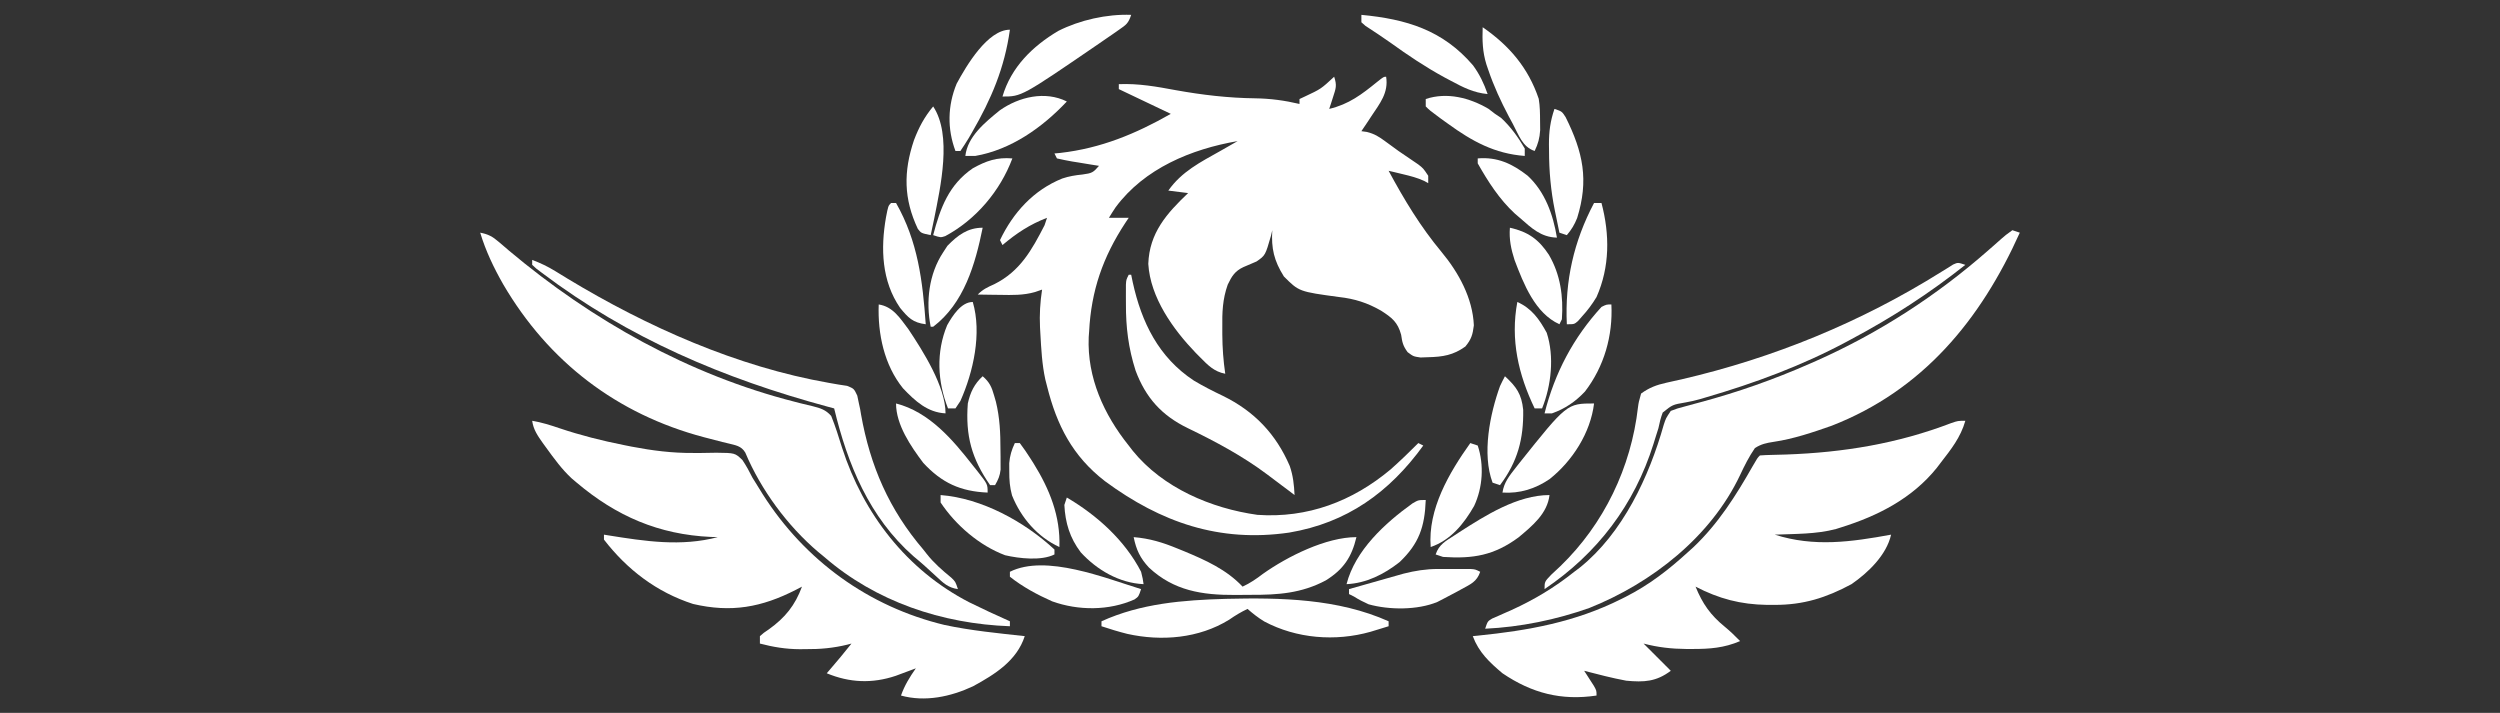 <?xml version="1.0" encoding="UTF-8"?>
<svg version="1.1" xmlns="http://www.w3.org/2000/svg" width="1010" height="288">
<rect width="100%" height="100%" fill="#333333" stroke="none"/>
<path d="M0 0 C1.184 3.552 0.695 4.698 -0.438 8.188 C-0.725 9.089 -1.012 9.99 -1.309 10.918 C-1.537 11.605 -1.765 12.292 -2 13 C5.97 11.109 11.139 7.142 17.375 2.082 C20 0 20 0 21 0 C22.029 6.515 18.437 10.819 15 16 C14.575 16.652 14.149 17.305 13.711 17.977 C12.821 19.327 11.913 20.665 11 22 C11.728 22.101 12.457 22.201 13.207 22.305 C16.33 23.082 18.106 24.222 20.688 26.125 C21.547 26.751 22.407 27.378 23.293 28.023 C24.186 28.676 25.08 29.328 26 30 C28.653 31.813 31.309 33.62 33.969 35.422 C36 37 36 37 38 40 C38 40.99 38 41.98 38 43 C37.203 42.555 37.203 42.555 36.391 42.102 C33.559 40.797 30.781 40.1 27.75 39.375 C26.672 39.115 25.595 38.854 24.484 38.586 C23.665 38.393 22.845 38.199 22 38 C28.316 49.714 34.847 60.55 43.367 70.781 C50.275 79.1 55.959 89.401 56.438 100.438 C55.974 104.215 55.417 106.083 53 109 C48.132 112.495 43.91 113.172 38 113.312 C36.969 113.35 35.938 113.387 34.875 113.426 C32 113 32 113 29.684 111.277 C27.832 108.773 27.494 107.294 27.062 104.25 C25.692 99.16 23.325 97.316 18.938 94.5 C13.436 91.347 8.275 89.696 2 89 C-14.189 86.811 -14.189 86.811 -20.312 80.688 C-24.312 74.318 -25.452 69.375 -25 62 C-25.173 62.736 -25.345 63.472 -25.523 64.23 C-27.811 72.175 -27.811 72.175 -31.352 74.633 C-33.108 75.415 -34.877 76.172 -36.656 76.902 C-40.119 78.524 -41.371 80.607 -43 84 C-45.096 89.895 -45.272 95.214 -45.188 101.438 C-45.187 102.34 -45.186 103.243 -45.186 104.174 C-45.151 109.533 -44.775 114.697 -44 120 C-48.544 119.133 -51.023 116.512 -54.188 113.312 C-54.76 112.736 -55.332 112.159 -55.922 111.565 C-65.112 102.011 -74.268 89.204 -75.09 75.605 C-74.659 63.101 -67.658 55.236 -59 47 C-61.64 46.67 -64.28 46.34 -67 46 C-61.603 38.313 -54.014 34.506 -46 30 C-44.675 29.244 -43.351 28.488 -42.027 27.73 C-41.028 27.159 -40.029 26.588 -39 26 C-57.662 29.233 -76.674 37.026 -88.305 52.766 C-89.243 54.151 -90.129 55.571 -91 57 C-88.36 57 -85.72 57 -83 57 C-83.447 57.666 -83.895 58.333 -84.355 59.02 C-93.444 72.876 -98.155 86.388 -99 103 C-99.053 103.723 -99.106 104.446 -99.16 105.191 C-99.853 121.554 -93.006 136.526 -83 149 C-82.167 150.081 -82.167 150.081 -81.316 151.184 C-69.198 166.092 -49.691 174.393 -31 177 C-10.715 178.403 7.374 171.573 22.836 158.625 C26.679 155.199 30.376 151.657 34 148 C34.66 148.33 35.32 148.66 36 149 C22.293 167.946 5.103 180.252 -18.208 184.173 C-46.354 188.255 -69.97 180.077 -92.594 163.398 C-105.687 153.285 -112.062 140.833 -116 125 C-116.233 124.091 -116.467 123.182 -116.707 122.246 C-118.028 116.172 -118.339 110.004 -118.688 103.812 C-118.736 102.968 -118.785 102.124 -118.835 101.255 C-119.075 96.028 -118.794 91.173 -118 86 C-119.425 86.491 -119.425 86.491 -120.879 86.992 C-125.561 88.33 -130.103 88.221 -134.938 88.125 C-136.249 88.111 -136.249 88.111 -137.588 88.098 C-139.725 88.074 -141.863 88.038 -144 88 C-141.832 85.832 -140.094 85.06 -137.312 83.812 C-126.871 78.599 -122.177 70.05 -117 60 C-116.67 59.01 -116.34 58.02 -116 57 C-122.933 59.639 -128.337 63.234 -134 68 C-134.33 67.34 -134.66 66.68 -135 66 C-129.672 54.864 -121.46 45.809 -109.875 41.125 C-107.142 40.205 -104.553 39.782 -101.688 39.5 C-97.851 38.98 -97.361 38.732 -95 36 C-96.216 35.807 -97.431 35.613 -98.684 35.414 C-100.268 35.152 -101.853 34.888 -103.438 34.625 C-104.24 34.499 -105.042 34.372 -105.869 34.242 C-107.925 33.895 -109.965 33.454 -112 33 C-112.33 32.34 -112.66 31.68 -113 31 C-112.198 30.925 -111.396 30.85 -110.57 30.773 C-94.193 28.879 -80.241 23.098 -66 15 C-72.93 11.7 -79.86 8.4 -87 5 C-87 4.34 -87 3.68 -87 3 C-79.053 2.666 -71.735 3.988 -63.938 5.438 C-53.257 7.36 -42.764 8.59 -31.89 8.722 C-25.717 8.812 -20.012 9.583 -14 11 C-14 10.34 -14 9.68 -14 9 C-13.325 8.685 -12.649 8.371 -11.953 8.047 C-5.324 4.937 -5.324 4.937 0 0 Z " fill="#FFFFFF" transform="translate(539,31)"/>
<path d="M0 0 C3.782 0.625 7.301 1.737 10.926 2.968 C19.53 5.863 28.159 8.041 37.062 9.812 C38.096 10.019 39.13 10.226 40.194 10.438 C48.496 12.031 56.555 13.062 65.016 13 C66.551 13.002 66.551 13.002 68.117 13.004 C70.222 13.001 72.326 12.967 74.43 12.902 C81.939 12.988 81.939 12.988 84.921 15.833 C86.483 18.155 87.759 20.493 89 23 C89.709 24.17 90.43 25.333 91.168 26.484 C91.834 27.562 92.501 28.64 93.188 29.75 C110.099 56.351 135.892 75.112 166.65 82.5 C177.298 84.764 188.191 85.823 199 87 C195.773 96.974 186.92 102.44 178.125 107.25 C169.11 111.475 158.731 113.693 149 111 C150.45 106.89 152.511 103.567 155 100 C154.264 100.277 153.528 100.554 152.77 100.84 C151.794 101.202 150.818 101.564 149.812 101.938 C148.85 102.297 147.887 102.657 146.895 103.027 C137.366 106.229 128.252 105.838 119 102 C119.387 101.553 119.773 101.105 120.172 100.645 C123.184 97.148 126.143 93.626 129 90 C128.461 90.141 127.921 90.283 127.365 90.429 C121.663 91.824 116.358 92.307 110.5 92.25 C109.315 92.262 109.315 92.262 108.105 92.273 C102.511 92.255 97.406 91.418 92 90 C92 89.01 92 88.02 92 87 C93.539 85.641 93.539 85.641 95.625 84.25 C102.192 79.543 106.215 74.58 109 67 C108.215 67.41 107.43 67.82 106.621 68.242 C92.682 75.391 80.435 77.604 65 74 C50.298 69.254 38.389 60.152 29 48 C29 47.34 29 46.68 29 46 C29.558 46.091 30.115 46.182 30.69 46.275 C45.593 48.664 60.133 50.918 75 47 C73.637 46.961 73.637 46.961 72.246 46.922 C51.16 45.97 34.011 38.534 18 25 C17.335 24.438 16.67 23.876 15.984 23.297 C11.973 19.586 8.824 15.218 5.625 10.812 C5.183 10.206 4.742 9.599 4.286 8.974 C2.238 6.072 0.479 3.573 0 0 Z " fill="#FFFFFF" transform="translate(215,170)"/>
<path d="M0 0 C-1.946 6.762 -5.741 11.503 -10 17 C-10.498 17.655 -10.995 18.31 -11.508 18.984 C-21.387 31.291 -35.233 38.375 -50 43 C-50.746 43.237 -51.493 43.474 -52.262 43.719 C-60.227 45.847 -68.807 45.664 -77 46 C-61.032 51.081 -46.109 48.942 -30 46 C-31.826 54.203 -39.232 61.339 -46 66 C-56.282 71.53 -65.415 74.393 -77.062 74.375 C-78.079 74.374 -79.096 74.373 -80.144 74.372 C-90.777 74.206 -99.518 71.917 -109 67 C-106.185 73.902 -102.974 78.494 -97.184 83.211 C-94.975 85.02 -92.988 86.953 -91 89 C-97.464 91.77 -103.241 92.193 -110.188 92.188 C-111.032 92.188 -111.876 92.189 -112.745 92.189 C-118.731 92.139 -124.19 91.524 -130 90 C-126.37 93.63 -122.74 97.26 -119 101 C-124.89 105.417 -129.786 105.675 -137 105 C-142.725 103.93 -148.365 102.464 -154 101 C-153.639 101.554 -153.278 102.109 -152.906 102.68 C-152.442 103.404 -151.978 104.129 -151.5 104.875 C-151.036 105.594 -150.572 106.314 -150.094 107.055 C-149 109 -149 109 -149 111 C-163.195 113.123 -175.102 110.067 -187 102 C-192.31 97.522 -196.545 93.553 -199 87 C-198.013 86.903 -198.013 86.903 -197.007 86.804 C-176.419 84.718 -157.597 81.318 -139 72 C-138.393 71.697 -137.786 71.394 -137.161 71.083 C-127.669 66.244 -119.828 60.162 -112 53 C-111.261 52.332 -110.523 51.665 -109.762 50.977 C-99.815 41.528 -92.665 30.198 -85.934 18.359 C-84 15 -84 15 -83 14 C-81.49 13.878 -79.975 13.82 -78.461 13.789 C-77.5 13.763 -76.538 13.737 -75.548 13.71 C-74.501 13.682 -73.454 13.654 -72.375 13.625 C-49.223 12.801 -27.351 9.221 -5.688 0.918 C-3 0 -3 0 0 0 Z " fill="#FFFFFF" transform="translate(794,170)"/>
<path d="M0 0 C0.99 0.33 1.98 0.66 3 1 C-12.831 36.258 -36.219 64.659 -73 79 C-80.596 81.668 -88.442 84.329 -96.422 85.504 C-99.437 85.966 -101.407 86.38 -104 88 C-106.404 91.49 -108.193 95.059 -109.988 98.887 C-121.778 123.878 -145.697 142.535 -170.844 152.594 C-184.198 157.355 -198.834 160.35 -213 161 C-212 158 -212 158 -210.181 156.9 C-209.395 156.561 -208.61 156.221 -207.801 155.871 C-206.928 155.481 -206.055 155.091 -205.155 154.689 C-204.217 154.276 -203.279 153.863 -202.312 153.438 C-193.012 149.181 -184.983 144.363 -177 138 C-175.89 137.163 -175.89 137.163 -174.758 136.309 C-157.376 122.382 -146.722 99.497 -140.859 78.645 C-140 76 -140 76 -138 73 C-135.324 71.992 -135.324 71.992 -131.902 71.09 C-130.638 70.745 -129.374 70.4 -128.072 70.045 C-127.398 69.865 -126.724 69.685 -126.03 69.5 C-110.875 65.426 -96.379 60.32 -82 54 C-81.08 53.597 -80.161 53.193 -79.213 52.778 C-53.777 41.47 -30.437 26.35 -9.547 7.965 C-8.663 7.195 -8.663 7.195 -7.761 6.41 C-6.607 5.405 -5.462 4.39 -4.325 3.365 C-2.75 1.992 -2.75 1.992 0 0 Z " fill="#FFFFFF" transform="translate(813,93)"/>
<path d="M0 0 C3.206 0.595 5.02 1.58 7.477 3.703 C8.138 4.265 8.799 4.826 9.48 5.405 C10.188 6.014 10.896 6.623 11.625 7.25 C45.203 35.46 84.308 57.427 127 68.297 C127.826 68.51 128.651 68.724 129.502 68.944 C131.081 69.345 132.665 69.728 134.254 70.089 C137.447 70.891 139.59 71.538 141.805 74.035 C143.503 78.248 144.849 82.537 146.188 86.875 C154.81 113.613 172.336 136.301 197.518 149.3 C202.955 151.995 208.458 154.53 214 157 C214 157.66 214 158.32 214 159 C186.601 158.016 159.832 149.068 139 131 C138.192 130.336 137.384 129.672 136.551 128.988 C124.162 118.466 113.406 103.887 107.101 88.856 C105.468 86.103 103.152 85.886 100.187 85.126 C99.404 84.94 98.62 84.754 97.812 84.562 C96.163 84.136 94.515 83.706 92.867 83.273 C92.043 83.06 91.219 82.847 90.37 82.628 C55.256 73.325 27.618 52.178 9.294 20.865 C5.461 14.136 2.255 7.442 0 0 Z " fill="#FFFFFF" transform="translate(194,94)"/>
<path d="M0 0 C3.327 1.256 6.31 2.675 9.336 4.539 C10.144 5.033 10.953 5.527 11.786 6.035 C12.64 6.56 13.495 7.085 14.375 7.625 C46.47 27.032 82.749 43.186 119.918 49.685 C121.183 49.906 122.447 50.128 123.75 50.355 C125.475 50.619 125.475 50.619 127.234 50.887 C130 52 130 52 131.337 54.826 C131.556 55.873 131.775 56.921 132 58 C132.165 58.752 132.329 59.504 132.499 60.279 C132.618 60.99 132.737 61.701 132.859 62.434 C136.543 83.233 144.208 100.874 158 117 C158.659 117.841 158.659 117.841 159.332 118.699 C162.271 122.444 165.661 125.388 169.328 128.387 C171 130 171 130 172 133 C168.057 132.439 166.106 130.558 163.25 127.875 C160.224 125.057 157.191 122.315 154 119.688 C136.205 104.005 127.411 82.571 122 60 C121.141 59.769 120.281 59.539 119.396 59.301 C77.389 47.95 38.856 31.601 3.934 5.227 C3.18 4.658 2.427 4.089 1.65 3.502 C1.106 3.007 0.561 2.511 0 2 C0 1.34 0 0.68 0 0 Z " fill="#FFFFFF" transform="translate(215,105)"/>
<path d="M0 0 C-14.534 11.519 -29.623 21.293 -46 30 C-46.967 30.522 -46.967 30.522 -47.954 31.054 C-65.961 40.712 -85.186 47.823 -104.773 53.527 C-105.624 53.779 -106.474 54.03 -107.351 54.289 C-110 55 -110 55 -113.001 55.575 C-118.275 56.471 -118.275 56.471 -122.262 59.667 C-123.064 61.769 -123.554 63.797 -124 66 C-124.427 67.402 -124.869 68.799 -125.324 70.191 C-125.544 70.901 -125.763 71.61 -125.989 72.341 C-133.714 96.916 -148.579 116.54 -170 131 C-170 128 -170 128 -167.289 125.172 C-166.07 124.029 -164.849 122.888 -163.625 121.75 C-146.009 104.725 -135.013 81.817 -132.251 57.495 C-131.969 55.449 -131.969 55.449 -131 52 C-127.755 49.637 -124.747 48.492 -120.852 47.641 C-119.859 47.416 -118.865 47.192 -117.842 46.96 C-116.781 46.726 -115.719 46.491 -114.625 46.25 C-77.361 37.597 -42.239 23.188 -9.762 2.874 C-8.914 2.351 -8.066 1.828 -7.191 1.289 C-6.081 0.588 -6.081 0.588 -4.948 -0.126 C-3 -1 -3 -1 0 0 Z " fill="#FFFFFF" transform="translate(794,107)"/>
<path d="M0 0 C0.33 0 0.66 0 1 0 C1.208 1.004 1.415 2.008 1.629 3.043 C5.186 19.232 12.073 33.366 26.312 42.75 C30.135 45.04 34.045 47.016 38.062 48.938 C50.722 55.136 59.506 64.343 65.066 77.27 C66.417 81.221 66.795 84.837 67 89 C65.969 88.216 64.938 87.433 63.875 86.625 C63.136 86.076 62.398 85.527 61.637 84.961 C59.755 83.562 57.884 82.149 56.02 80.727 C45.954 73.182 35.101 67.406 23.796 61.933 C13.347 56.845 6.863 49.692 2.777 38.715 C-0.137 29.617 -1.166 21.194 -1.125 11.688 C-1.129 10.782 -1.133 9.876 -1.137 8.943 C-1.135 8.079 -1.134 7.215 -1.133 6.324 C-1.132 5.541 -1.131 4.758 -1.129 3.952 C-1 2 -1 2 0 0 Z " fill="#FFFFFF" transform="translate(456,111)"/>
<path d="M0 0 C22.123 -0.524 45.157 -0.097 65.651 9.066 C65.651 9.726 65.651 10.386 65.651 11.066 C64.09 11.549 62.527 12.027 60.964 12.504 C60.094 12.771 59.224 13.038 58.327 13.312 C44.121 17.315 28.427 16.071 15.378 9.117 C12.952 7.641 10.786 5.934 8.651 4.066 C5.989 5.336 3.627 6.754 1.214 8.441 C-10.991 15.974 -26.044 17.234 -39.899 14.16 C-43.43 13.273 -46.896 12.222 -50.349 11.066 C-50.349 10.406 -50.349 9.746 -50.349 9.066 C-34.4 1.822 -17.329 0.49 0 0 Z " fill="#FFFFFF" transform="translate(495.349,241.934)"/>
<path d="M0 0 C6.457 0.521 11.777 2.164 17.75 4.625 C18.625 4.981 19.501 5.337 20.402 5.704 C29.025 9.292 37.516 13.096 44 20 C47.068 18.584 49.57 16.86 52.25 14.812 C62.183 7.78 77.764 0 90 0 C88.067 8.118 84.756 13.036 77.637 17.473 C67.788 22.727 58.278 23.35 47.308 23.316 C45.202 23.313 43.097 23.336 40.99 23.361 C27.678 23.425 16.197 21.668 6.184 12.301 C2.597 8.455 1.048 5.136 0 0 Z " fill="#FFFFFF" transform="translate(458,217)"/>
<path d="M0 0 C-1.164 3.493 -1.998 3.986 -4.945 6.039 C-5.768 6.615 -6.59 7.191 -7.437 7.785 C-8.324 8.392 -9.211 8.999 -10.125 9.625 C-11.031 10.251 -11.938 10.877 -12.872 11.522 C-44.236 33 -44.236 33 -52 33 C-48.53 21.167 -39.879 12.678 -29.48 6.504 C-20.717 2.076 -9.836 -0.361 0 0 Z " fill="#FFFFFF" transform="translate(457,6)"/>
<path d="M0 0 C18.062 1.722 32.845 6.082 45.117 20.422 C47.76 24.04 49.541 27.776 51 32 C45.325 31.474 41.062 29.275 36.125 26.625 C35.294 26.183 34.462 25.741 33.606 25.286 C25.936 21.122 18.807 16.338 11.738 11.237 C8.429 8.882 5.018 6.67 1.625 4.438 C0.821 3.726 0.821 3.726 0 3 C0 2.01 0 1.02 0 0 Z " fill="#FFFFFF" transform="translate(550,6)"/>
<path d="M0 0 C10.752 7.432 18.41 16.359 22.648 28.922 C23.159 31.937 23.171 34.881 23.188 37.938 C23.202 39.143 23.216 40.348 23.23 41.59 C23.009 44.86 22.408 47.068 21 50 C16.008 48.336 14.594 43.527 12.188 39.062 C11.386 37.579 11.386 37.579 10.567 36.066 C7.329 29.918 4.475 23.773 2.25 17.188 C2.01 16.491 1.771 15.794 1.524 15.076 C-0.074 9.948 -0.189 5.362 0 0 Z " fill="#FFFFFF" transform="translate(599,11)"/>
<path d="M0 0 C-2.165 15.503 -7.502 28 -15.312 41.5 C-15.745 42.249 -16.178 42.998 -16.623 43.769 C-17.688 45.551 -18.837 47.281 -20 49 C-20.66 49 -21.32 49 -22 49 C-25.345 40.049 -25.17 30.686 -21.527 21.832 C-17.561 14.477 -8.986 0 0 0 Z " fill="#FFFFFF" transform="translate(408,12)"/>
<path d="M0 0 C0.874 -0.001 1.748 -0.003 2.648 -0.004 C3.543 -0 4.438 0.004 5.359 0.008 C6.724 0.002 6.724 0.002 8.117 -0.004 C9.42 -0.002 9.42 -0.002 10.75 0 C11.934 0.002 11.934 0.002 13.142 0.003 C15.109 0.133 15.109 0.133 17.109 1.133 C15.759 5.185 13.164 6.175 9.609 8.133 C8.966 8.487 8.324 8.842 7.661 9.207 C5.82 10.203 3.97 11.174 2.109 12.133 C1.351 12.525 0.593 12.917 -0.188 13.32 C-8.229 16.666 -19.677 16.594 -27.984 14.266 C-30.069 13.338 -31.968 12.354 -33.891 11.133 C-34.551 10.803 -35.211 10.473 -35.891 10.133 C-35.891 9.473 -35.891 8.813 -35.891 8.133 C-31.85 6.982 -27.808 5.838 -23.766 4.695 C-22.052 4.207 -22.052 4.207 -20.305 3.709 C-19.196 3.396 -18.087 3.084 -16.945 2.762 C-15.421 2.33 -15.421 2.33 -13.867 1.889 C-9.231 0.711 -4.783 0.007 0 0 Z " fill="#FFFFFF" transform="translate(580.891,229.867)"/>
<path d="M0 0 C-1 3 -1 3 -2.652 4.168 C-12.973 8.773 -25.362 8.749 -35.938 4.938 C-41.928 2.27 -47.855 -0.907 -53 -5 C-53 -5.66 -53 -6.32 -53 -7 C-38.458 -14.271 -14.297 -4.364 0 0 Z " fill="#FFFFFF" transform="translate(461,238)"/>
<path d="M0 0 C13.401 3.436 22.849 14.574 31 25 C31.944 26.179 31.944 26.179 32.906 27.383 C37 32.616 37 32.616 37 36 C26.072 35.552 18.474 32.089 11 24 C5.982 17.337 0 8.629 0 0 Z " fill="#FFFFFF" transform="translate(362,163)"/>
<path d="M0 0 C-0.869 7.515 -6.952 12.447 -12.504 17.098 C-22.356 24.36 -30.809 25.815 -43 25 C-43.99 24.67 -44.98 24.34 -46 24 C-44.638 19.915 -41.897 18.567 -38.438 16.312 C-37.436 15.656 -37.436 15.656 -36.415 14.986 C-25.877 8.217 -12.943 0 0 0 Z " fill="#FFFFFF" transform="translate(626,200)"/>
<path d="M0 0 C-1.419 11.84 -8.745 23.258 -18.004 30.586 C-23.781 34.497 -29.951 36.441 -37 36 C-36.423 31.93 -34.151 29.148 -31.688 26 C-31.245 25.433 -30.802 24.867 -30.345 24.283 C-10.969 0 -10.969 0 0 0 Z " fill="#FFFFFF" transform="translate(644,163)"/>
<path d="M0 0 C5.798 0.885 8.637 5.565 12 10 C17.872 18.814 27 33.148 27 44 C19.67 43.633 14.682 38.982 9.812 33.875 C2.199 24.478 -0.438 11.825 0 0 Z " fill="#FFFFFF" transform="translate(355,123)"/>
<path d="M0 0 C7.719 11.579 2.934 32.593 0.423 45.293 C-0.037 47.532 -0.509 49.767 -1 52 C-4.851 51.191 -4.851 51.191 -6.195 49.469 C-11.913 37.361 -12.051 26.393 -7.75 13.625 C-5.761 8.428 -3.556 4.267 0 0 Z " fill="#FFFFFF" transform="translate(377,43)"/>
<path d="M0 0 C3 1 3 1 4.5 3.301 C11.616 17.588 13.927 28.819 9.168 44.082 C8.072 46.82 6.893 48.76 5 51 C4.01 50.67 3.02 50.34 2 50 C1.517 47.667 1.039 45.334 0.562 43 C0.428 42.352 0.293 41.703 0.154 41.035 C-1.484 32.964 -2.181 25.163 -2.188 16.938 C-2.2 16.078 -2.212 15.219 -2.225 14.334 C-2.236 9.157 -1.683 4.902 0 0 Z " fill="#FFFFFF" transform="translate(628,44)"/>
<path d="M0 0 C16.596 1.279 33.896 10.731 46 22 C46 22.66 46 23.32 46 24 C40.685 26.657 31.733 25.637 26.066 24.316 C15.664 20.405 6.131 12.196 0 3 C0 2.01 0 1.02 0 0 Z " fill="#FFFFFF" transform="translate(380,200)"/>
<path d="M0 0 C0.631 12.623 -2.899 25.052 -10.664 35.168 C-14.441 39.212 -18.756 42.165 -24 44 C-24.99 44 -25.98 44 -27 44 C-22.865 27.619 -15.404 13.465 -4 1 C-2 0 -2 0 0 0 Z " fill="#FFFFFF" transform="translate(651,123)"/>
<path d="M0 0 C0.66 0 1.32 0 2 0 C10.863 15.6 12.739 31.43 14 49 C8.753 48.343 6.908 46.348 3.645 42.387 C-3.818 31.556 -4.26 18.406 -2.062 5.812 C-1.165 1.165 -1.165 1.165 0 0 Z " fill="#FFFFFF" transform="translate(360,82)"/>
<path d="M0 0 C0.99 0 1.98 0 3 0 C6.367 12.777 6.4 25.795 1 38 C-0.762 40.921 -2.687 43.496 -5 46 C-5.494 46.565 -5.987 47.129 -6.496 47.711 C-8 49 -8 49 -11 49 C-11.823 31.467 -8.189 15.5 0 0 Z " fill="#FFFFFF" transform="translate(644,82)"/>
<path d="M0 0 C-0.395 10.755 -2.69 17.619 -10.59 25.105 C-16.812 29.996 -24.024 33.637 -32 34 C-28.487 20.301 -16.407 9.303 -5.348 1.363 C-3 0 -3 0 0 0 Z " fill="#FFFFFF" transform="translate(576,202)"/>
<path d="M0 0 C12.231 7.206 23.427 17.28 30 30 C30.703 32.848 30.703 32.848 31 35 C21.2 34.555 12.158 29.272 5.621 22.137 C1.201 16.311 -0.626 10.237 -1 3 C-0.67 2.01 -0.34 1.02 0 0 Z " fill="#FFFFFF" transform="translate(431,201)"/>
<path d="M0 0 C-9.882 10.52 -22.579 19.509 -37 22 C-38.32 22 -39.64 22 -41 22 C-40.113 14.104 -32.952 8.371 -27.062 3.562 C-19.307 -1.88 -8.761 -4.381 0 0 Z " fill="#FFFFFF" transform="translate(431,41)"/>
<path d="M0 0 C0.887 0.681 1.774 1.361 2.688 2.062 C3.492 2.599 4.296 3.135 5.125 3.688 C8.992 7.271 12.046 11.502 14.688 16.062 C14.688 17.052 14.688 18.043 14.688 19.062 C2.537 18.145 -6.567 13.141 -16.312 6.062 C-17.678 5.088 -17.678 5.088 -19.07 4.094 C-23.709 0.662 -23.709 0.662 -25.312 -0.938 C-25.312 -1.927 -25.312 -2.917 -25.312 -3.938 C-16.703 -6.807 -7.589 -4.439 0 0 Z " fill="#FFFFFF" transform="translate(601.312,43.938)"/>
<path d="M0 0 C0.99 0.33 1.98 0.66 3 1 C5.619 8.857 5.037 17.917 1.562 25.375 C-2.575 32.631 -7.922 39.246 -16 42 C-17.199 26.714 -8.583 12.053 0 0 Z " fill="#FFFFFF" transform="translate(594,179)"/>
<path d="M0 0 C7.933 -0.675 13.972 2.149 20.188 7 C27.245 13.564 30.45 22.698 32 32 C25.486 31.833 21.678 28.088 17 24 C16.327 23.422 15.654 22.845 14.961 22.25 C8.706 16.469 4.179 9.371 0 2 C0 1.34 0 0.68 0 0 Z " fill="#FFFFFF" transform="translate(597,64)"/>
<path d="M0 0 C0.66 0 1.32 0 2 0 C3.546 2.053 4.942 4.083 6.312 6.25 C6.715 6.882 7.117 7.515 7.531 8.167 C14.042 18.656 18.445 29.552 18 42 C9.1 37.906 2.464 30.153 -1.148 21.133 C-2.062 17.772 -2.266 14.915 -2.25 11.438 C-2.255 10.343 -2.26 9.249 -2.266 8.121 C-2.002 5.019 -1.315 2.802 0 0 Z " fill="#FFFFFF" transform="translate(410,179)"/>
<path d="M0 0 C-4.932 13.167 -14.71 24.727 -27.125 31.391 C-29 32 -29 32 -32 31 C-29.108 19.995 -25.704 10.659 -16 4 C-10.561 0.972 -6.23 -0.53 0 0 Z " fill="#FFFFFF" transform="translate(409,64)"/>
<path d="M0 0 C7.282 1.602 11.674 4.704 15.75 10.938 C20.45 18.982 21.638 27.783 21 37 C20.67 37.66 20.34 38.32 20 39 C10.141 34.525 5.538 22.675 1.891 13.082 C0.464 8.633 -0.372 4.718 0 0 Z " fill="#FFFFFF" transform="translate(610,92)"/>
<path d="M0 0 C3.723 12.657 0.234 28.263 -5 40 C-5.66 40.99 -6.32 41.98 -7 43 C-7.99 43 -8.98 43 -10 43 C-14.277 32.181 -14.869 20.229 -10.348 9.387 C-8.239 5.652 -4.702 0 0 0 Z " fill="#FFFFFF" transform="translate(393,122)"/>
<path d="M0 0 C-2.969 14.69 -7.505 30.528 -20 40 C-20.33 40 -20.66 40 -21 40 C-23.024 29.882 -21.742 18.719 -16 10 C-15.422 9.113 -14.845 8.226 -14.25 7.312 C-10.09 3.037 -6.054 0 0 0 Z " fill="#FFFFFF" transform="translate(397,92)"/>
<path d="M0 0 C2.743 2.353 3.659 4.355 4.625 7.812 C4.865 8.644 5.105 9.475 5.352 10.332 C6.928 16.817 7.183 22.98 7.188 29.625 C7.2 30.566 7.212 31.507 7.225 32.477 C7.228 33.838 7.228 33.838 7.23 35.227 C7.235 36.047 7.239 36.868 7.243 37.713 C6.978 40.212 6.251 41.84 5 44 C4.34 44 3.68 44 3 44 C-4.465 33.278 -6.988 23.992 -6 11 C-5.002 6.488 -3.411 3.163 0 0 Z " fill="#FFFFFF" transform="translate(397,152)"/>
<path d="M0 0 C4.667 4.299 6.71 7.216 7.371 13.566 C7.566 25.295 5.164 34.448 -2 44 C-2.99 43.67 -3.98 43.34 -5 43 C-9.354 31.362 -6.06 15.26 -2 4 C-1.365 2.651 -0.712 1.309 0 0 Z " fill="#FFFFFF" transform="translate(608,152)"/>
<path d="M0 0 C5.789 2.576 8.894 6.972 11.875 12.438 C15.018 22.036 13.711 33.812 10 43 C9.01 43 8.02 43 7 43 C0.418 29.334 -2.846 15.179 0 0 Z " fill="#FFFFFF" transform="translate(613,122)"/>
</svg>
